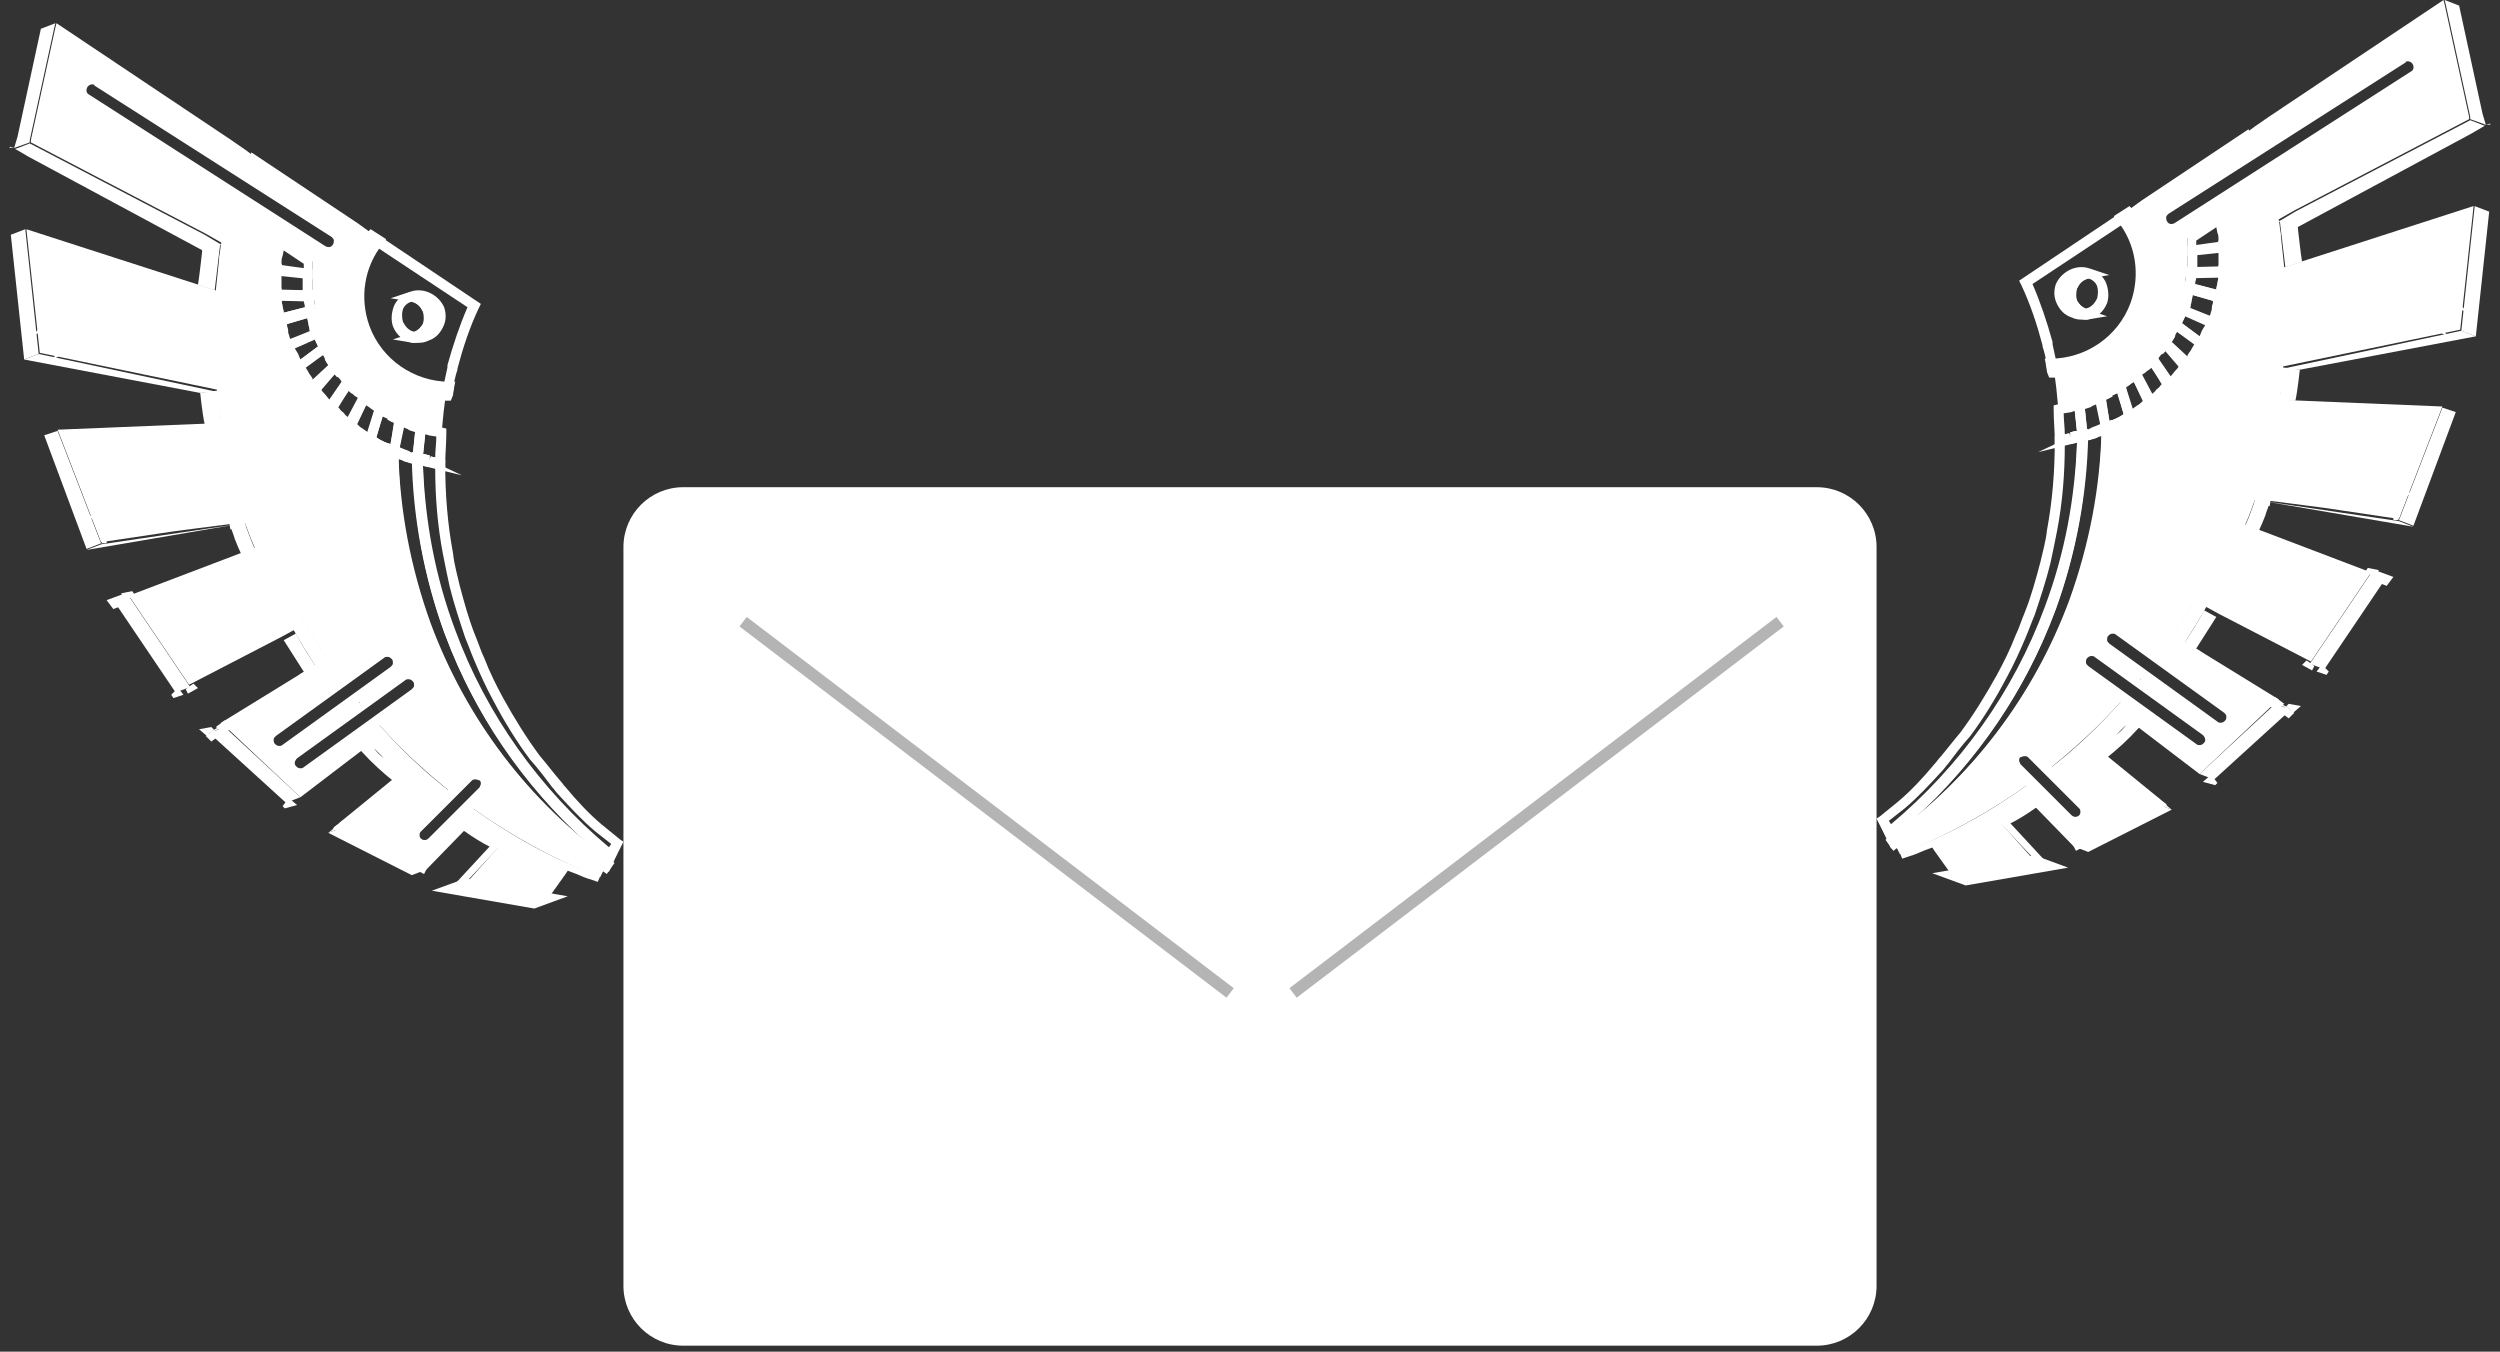 <svg width="209" height="113" viewBox="0 0 209 113" version="1.1" xmlns="http://www.w3.org/2000/svg" xmlns:xlink="http://www.w3.org/1999/xlink">
<rect x="0" y="0" width="209" height="113" fill="#333333" stroke="none"/>
<title>Group</title>
<desc>Created using Figma</desc>
<g id="Canvas" transform="translate(376 -7492)">
<g id="Group">
<g id="Rectangle 13">
<use xlink:href="#path0_fill" transform="translate(-323.88 7532.73)" fill="#FFFFFF"/>
</g>
<g id="Line 2">
<use xlink:href="#path1_stroke" transform="matrix(0.795 0.606 -0.606 0.795 -314.18 7544.37)" fill="#B5B4B4"/>
</g>
<g id="Line 2">
<use xlink:href="#path1_stroke" transform="matrix(-0.795 0.606 0.606 0.795 -226.88 7544.37)" fill="#B5B4B4"/>
</g>
<g id="Group">
<g id="Group">
<g id="Vector">
<use xlink:href="#path2_fill" transform="translate(-185.41 7551.03)" fill="#FFFFFF"/>
</g>
<g id="Vector">
<use xlink:href="#path3_fill" transform="translate(-193.233 7546)" fill="#FFFFFF"/>
</g>
<g id="Vector">
<use xlink:href="#path4_fill" transform="translate(-194.164 7545.44)" fill="#FFFFFF"/>
</g>
<g id="Vector">
<use xlink:href="#path5_fill" transform="translate(-183.548 7547.12)" fill="#FFFFFF"/>
</g>
<g id="Vector">
<use xlink:href="#path6_fill" transform="translate(-175.912 7535.2)" fill="#FFFFFF"/>
</g>
<g id="Vector">
<use xlink:href="#path7_fill" transform="translate(-170.697 7519.56)" fill="#FFFFFF"/>
</g>
<g id="Vector">
<use xlink:href="#path8_fill" transform="translate(-178.24 7539.48)" fill="#FFFFFF"/>
</g>
<g id="Vector">
<use xlink:href="#path9_fill" transform="translate(-186.062 7550.28)" fill="#FFFFFF"/>
</g>
<g id="Vector">
<use xlink:href="#path10_fill" transform="translate(-195.933 7558.66)" fill="#FFFFFF"/>
</g>
<g id="Vector">
<use xlink:href="#path11_fill" transform="translate(-168.649 7502.33)" fill="#FFFFFF"/>
</g>
<g id="Vector">
<use xlink:href="#path12_fill" transform="translate(-171.629 7492)" fill="#FFFFFF"/>
</g>
<g id="Vector">
<use xlink:href="#path13_fill" transform="translate(-170.232 7509.23)" fill="#FFFFFF"/>
</g>
<g id="Vector">
<use xlink:href="#path14_fill" transform="translate(-175.447 7526.08)" fill="#FFFFFF"/>
</g>
<g id="Vector">
<use xlink:href="#path15_fill" transform="translate(-177.961 7539.58)" fill="#FFFFFF"/>
</g>
<g id="Vector">
<use xlink:href="#path16_fill" transform="translate(-182.338 7547.49)" fill="#FFFFFF"/>
</g>
<g id="Vector">
<use xlink:href="#path17_fill" transform="translate(-182.896 7540.04)" fill="#FFFFFF"/>
</g>
<g id="Vector">
<use xlink:href="#path18_fill" transform="translate(-184.852 7550.84)" fill="#FFFFFF"/>
</g>
<g id="Vector">
<use xlink:href="#path19_fill" transform="translate(-191.836 7556.71)" fill="#FFFFFF"/>
</g>
<g id="Vector">
<use xlink:href="#path20_fill" transform="translate(-192.115 7550.84)" fill="#FFFFFF"/>
</g>
<g id="Vector">
<use xlink:href="#path21_fill" transform="translate(-194.816 7559.32)" fill="#FFFFFF"/>
</g>
<g id="Vector">
<use xlink:href="#path22_fill" transform="translate(-184.759 7550.84)" fill="#FFFFFF"/>
</g>
<g id="Vector">
<use xlink:href="#path23_fill" transform="translate(-193.605 7543.02)" fill="#FFFFFF"/>
</g>
<g id="Vector">
<use xlink:href="#path24_fill" transform="translate(-188.297 7533.8)" fill="#FFFFFF"/>
</g>
<g id="Vector">
<use xlink:href="#path25_fill" transform="matrix(0.147 -0.989 0.989 0.147 -187.545 7534.12)" fill="#FFFFFF"/>
</g>
<g id="Vector">
<use xlink:href="#path26_fill" transform="translate(-202.824 7558.66)" fill="#FFFFFF"/>
</g>
<g id="Vector">
<use xlink:href="#path27_fill" transform="translate(-214.464 7563.51)" fill="#FFFFFF"/>
</g>
<g id="Vector">
<use xlink:href="#path28_fill" transform="translate(-208.97 7560.52)" fill="#FFFFFF"/>
</g>
<g id="Vector">
<use xlink:href="#path29_fill" transform="translate(-202.638 7559.22)" fill="#FFFFFF"/>
</g>
<g id="Vector">
<use xlink:href="#path30_fill" transform="translate(-201.055 7554.75)" fill="#FFFFFF"/>
</g>
<g id="Vector">
<use xlink:href="#path31_fill" transform="translate(-185.131 7519.65)" fill="#FFFFFF"/>
</g>
<g id="Vector">
<use xlink:href="#path32_fill" transform="translate(-185.504 7522.72)" fill="#FFFFFF"/>
</g>
<g id="Vector">
<use xlink:href="#path33_fill" transform="translate(-201.893 7551.4)" fill="#FFFFFF"/>
</g>
<g id="Vector">
<use xlink:href="#path34_fill" transform="translate(-210.367 7558.29)" fill="#FFFFFF"/>
</g>
<g id="Vector">
<use xlink:href="#path35_fill" transform="translate(-185.504 7502.05)" fill="#FFFFFF"/>
</g>
<g id="Vector">
<use xlink:href="#path36_fill" transform="translate(-185.41 7510.43)" fill="#FFFFFF"/>
</g>
<g id="Vector">
<use xlink:href="#path37_fill" transform="matrix(0.632 -0.775 0.775 0.632 -200.741 7555.55)" fill="#FFFFFF"/>
</g>
<g id="Vector">
<use xlink:href="#path38_fill" transform="translate(-204.257 7514.33)" fill="#FFFFFF"/>
</g>
<g id="Vector">
<use xlink:href="#path39_fill" transform="translate(-203.233 7514.53)" fill="#FFFFFF"/>
</g>
<g id="Vector">
<use xlink:href="#path40_fill" transform="translate(-212.233 7561.17)" fill="#FFFFFF"/>
</g>
<g id="Vector">
<use xlink:href="#path41_fill" transform="translate(-184.87 7543.24)" fill="#FFFFFF"/>
</g>
<g id="Vector">
<use xlink:href="#path42_fill" transform="translate(-184.529 7543.64)" fill="#FFFFFF"/>
</g>
<g id="Vector">
<use xlink:href="#path43_fill" transform="translate(-178.142 7531.74)" fill="#FFFFFF"/>
</g>
<g id="Vector">
<use xlink:href="#path44_fill" transform="translate(-177.868 7532.13)" fill="#FFFFFF"/>
</g>
<g id="Vector">
<use xlink:href="#path45_fill" transform="translate(-173.864 7516.21)" fill="#FFFFFF"/>
</g>
<g id="Vector">
<use xlink:href="#path46_fill" transform="translate(-173.422 7516.77)" fill="#FFFFFF"/>
</g>
<g id="Vector">
<use xlink:href="#path47_fill" transform="translate(-190.439 7512.02)" fill="#FFFFFF"/>
</g>
<g id="Vector">
<use xlink:href="#path48_fill" transform="translate(-193.978 7517.6)" fill="#FFFFFF"/>
</g>
<g id="Vector">
<use xlink:href="#path49_fill" transform="translate(-193.884 7522.26)" fill="#FFFFFF"/>
</g>
<g id="Vector">
<use xlink:href="#path50_fill" transform="translate(-190.532 7514.16)" fill="#FFFFFF"/>
</g>
<g id="Vector">
<use xlink:href="#path51_fill" transform="translate(-198.634 7526.45)" fill="#FFFFFF"/>
</g>
<g id="Vector">
<use xlink:href="#path52_fill" transform="translate(-192.488 7520.77)" fill="#FFFFFF"/>
</g>
<g id="Vector">
<use xlink:href="#path53_fill" transform="translate(-192.767 7522.03)" fill="#FFFFFF"/>
</g>
<g id="Vector">
<use xlink:href="#path54_fill" transform="translate(-199.565 7527.01)" fill="#FFFFFF"/>
</g>
<g id="Vector">
<use xlink:href="#path55_fill" transform="translate(-195.933 7524.68)" fill="#FFFFFF"/>
</g>
<g id="Vector">
<use xlink:href="#path56_fill" transform="translate(-196.492 7525.14)" fill="#FFFFFF"/>
</g>
<g id="Vector">
<use xlink:href="#path57_fill" transform="translate(-196.864 7525.42)" fill="#FFFFFF"/>
</g>
<g id="Vector">
<use xlink:href="#path58_fill" transform="translate(-196.678 7520.12)" fill="#FFFFFF"/>
</g>
<g id="Vector">
<use xlink:href="#path59_fill" transform="translate(-194.443 7522.82)" fill="#FFFFFF"/>
</g>
<g id="Vector">
<use xlink:href="#path60_fill" transform="translate(-195.84 7520.49)" fill="#FFFFFF"/>
</g>
<g id="Vector">
<use xlink:href="#path61_fill" transform="translate(-193.512 7514.25)" fill="#FFFFFF"/>
</g>
<g id="Vector">
<use xlink:href="#path62_fill" transform="translate(-190.532 7514.72)" fill="#FFFFFF"/>
</g>
<g id="Vector">
<use xlink:href="#path63_fill" transform="translate(-194.629 7517.42)" fill="#FFFFFF"/>
</g>
<g id="Vector">
<use xlink:href="#path64_fill" transform="translate(-192.488 7520.3)" fill="#FFFFFF"/>
</g>
<g id="Vector">
<use xlink:href="#path65_fill" transform="translate(-194.536 7517.79)" fill="#FFFFFF"/>
</g>
<g id="Vector">
<use xlink:href="#path66_fill" transform="translate(-193.139 7509.6)" fill="#FFFFFF"/>
</g>
<g id="Vector">
<use xlink:href="#path67_fill" transform="translate(-199.192 7522.54)" fill="#FFFFFF"/>
</g>
<g id="Vector">
<use xlink:href="#path68_fill" transform="translate(-198.168 7526.26)" fill="#FFFFFF"/>
</g>
<g id="Vector">
<use xlink:href="#path69_fill" transform="translate(-196.585 7525.33)" fill="#FFFFFF"/>
</g>
<g id="Vector">
<use xlink:href="#path70_fill" transform="translate(-197.237 7525.7)" fill="#FFFFFF"/>
</g>
<g id="Vector">
<use xlink:href="#path71_fill" transform="translate(-198.168 7526.45)" fill="#FFFFFF"/>
</g>
<g id="Vector">
<use xlink:href="#path72_fill" transform="translate(-197.982 7521.42)" fill="#FFFFFF"/>
</g>
<g id="Vector">
<use xlink:href="#path73_fill" transform="translate(-196.026 7525.05)" fill="#FFFFFF"/>
</g>
<g id="Vector">
<use xlink:href="#path74_fill" transform="translate(-195.561 7518.53)" fill="#FFFFFF"/>
</g>
<g id="Vector">
<use xlink:href="#path75_fill" transform="translate(-193.419 7521.79)" fill="#FFFFFF"/>
</g>
<g id="Vector">
<use xlink:href="#path76_fill" transform="translate(-192.488 7520.12)" fill="#FFFFFF"/>
</g>
<g id="Vector">
<use xlink:href="#path77_fill" transform="translate(-192.767 7520.86)" fill="#FFFFFF"/>
</g>
<g id="Vector">
<use xlink:href="#path78_fill" transform="translate(-193.139 7521.33)" fill="#FFFFFF"/>
</g>
<g id="Vector">
<use xlink:href="#path79_fill" transform="translate(-193.419 7522.17)" fill="#FFFFFF"/>
</g>
<g id="Vector">
<use xlink:href="#path80_fill" transform="translate(-195.374 7519.75)" fill="#FFFFFF"/>
</g>
<g id="Vector">
<use xlink:href="#path81_fill" transform="translate(-194.07 7515.56)" fill="#FFFFFF"/>
</g>
<g id="Vector">
<use xlink:href="#path82_fill" transform="translate(-193.233 7512.11)" fill="#FFFFFF"/>
</g>
<g id="Vector">
<use xlink:href="#path83_fill" transform="translate(-190.439 7512.58)" fill="#FFFFFF"/>
</g>
<g id="Vector">
<use xlink:href="#path84_fill" transform="translate(-190.532 7514.63)" fill="#FFFFFF"/>
</g>
<g id="Vector">
<use xlink:href="#path85_fill" transform="translate(-199.565 7526.82)" fill="#FFFFFF"/>
</g>
<g id="Vector">
<use xlink:href="#path86_fill" transform="translate(-200.217 7527.19)" fill="#FFFFFF"/>
</g>
<g id="Vector">
<use xlink:href="#path87_fill" transform="translate(-218.375 7526.82)" fill="#FFFFFF"/>
</g>
<g id="Vector">
<use xlink:href="#path88_fill" transform="translate(-199.751 7524.12)" fill="#FFFFFF"/>
</g>
<g id="Vector">
<use xlink:href="#path89_fill" transform="translate(-200.31 7524.4)" fill="#FFFFFF"/>
</g>
<g id="Vector">
<use xlink:href="#path90_fill" transform="translate(-200.217 7527.1)" fill="#FFFFFF"/>
</g>
<g id="Vector">
<use xlink:href="#path91_fill" transform="translate(-202.079 7527.94)" fill="#FFFFFF"/>
</g>
<g id="Vector">
<use xlink:href="#path92_fill" transform="translate(-218.561 7527.1)" fill="#FFFFFF"/>
</g>
<g id="Vector">
<use xlink:href="#path93_fill" transform="translate(-201.986 7525.24)" fill="#FFFFFF"/>
</g>
<g id="Vector">
<use xlink:href="#path94_fill" transform="translate(-200.869 7523.56)" fill="#FFFFFF"/>
</g>
<g id="Vector">
<use xlink:href="#path95_fill" transform="translate(-200.31 7524.21)" fill="#FFFFFF"/>
</g>
<g id="Vector">
<use xlink:href="#path96_fill" transform="translate(-201.986 7528.03)" fill="#FFFFFF"/>
</g>
<g id="Vector">
<use xlink:href="#path97_fill" transform="translate(-205.059 7509.23)" fill="#FFFFFF"/>
</g>
<g id="Vector">
<use xlink:href="#path98_fill" transform="translate(-207.201 7509.6)" fill="#FFFFFF"/>
</g>
<g id="Vector">
<use xlink:href="#path99_fill" transform="translate(-219.12 7527.85)" fill="#FFFFFF"/>
</g>
<g id="Vector">
<use xlink:href="#path100_fill" transform="translate(-202.638 7524.59)" fill="#FFFFFF"/>
</g>
<g id="Vector">
<use xlink:href="#path101_fill" transform="translate(-205.618 7528.03)" fill="#FFFFFF"/>
</g>
<g id="Vector">
<use xlink:href="#path102_fill" transform="translate(-202.265 7525.33)" fill="#FFFFFF"/>
</g>
<g id="Vector">
<use xlink:href="#path103_fill" transform="translate(-204.314 7525.24)" fill="#FFFFFF"/>
</g>
<g id="Vector">
<use xlink:href="#path104_fill" transform="translate(-202.451 7528.03)" fill="#FFFFFF"/>
</g>
<g id="Vector">
<use xlink:href="#path105_fill" transform="translate(-203.196 7525.42)" fill="#FFFFFF"/>
</g>
<g id="Vector">
<use xlink:href="#path106_fill" transform="translate(-217.165 7492)" fill="#FFFFFF"/>
</g>
<g id="Vector">
<use xlink:href="#path107_fill" transform="translate(-217.63 7502.8)" fill="#FFFFFF"/>
</g>
<g id="Vector">
<use xlink:href="#path108_fill" transform="translate(-195.783 7496.28)" fill="#FFFFFF"/>
</g>
<g id="Vector">
<use xlink:href="#path109_fill" transform="translate(-202.581 7546.06)" fill="#FFFFFF"/>
</g>
<g id="Vector">
<use xlink:href="#path110_fill" transform="translate(-208.039 7554.4)" fill="#FFFFFF"/>
</g>
<g id="Vector">
<use xlink:href="#path111_fill" transform="translate(-200.812 7544.19)" fill="#FFFFFF"/>
</g>
</g>
</g>
<g id="Group">
<g id="Group">
<g id="Vector">
<use xlink:href="#path2_fill" transform="matrix(-1 0 0 1 -357.589 7552.97)" fill="#FFFFFF"/>
</g>
<g id="Vector">
<use xlink:href="#path3_fill" transform="matrix(-1 0 0 1 -349.767 7547.94)" fill="#FFFFFF"/>
</g>
<g id="Vector">
<use xlink:href="#path4_fill" transform="matrix(-1 0 0 1 -348.836 7547.38)" fill="#FFFFFF"/>
</g>
<g id="Vector">
<use xlink:href="#path5_fill" transform="matrix(-1 0 0 1 -359.452 7549.06)" fill="#FFFFFF"/>
</g>
<g id="Vector">
<use xlink:href="#path6_fill" transform="matrix(-1 0 0 1 -367.088 7537.14)" fill="#FFFFFF"/>
</g>
<g id="Vector">
<use xlink:href="#path7_fill" transform="matrix(-1 0 0 1 -372.302 7521.5)" fill="#FFFFFF"/>
</g>
<g id="Vector">
<use xlink:href="#path8_fill" transform="matrix(-1 0 0 1 -364.759 7541.42)" fill="#FFFFFF"/>
</g>
<g id="Vector">
<use xlink:href="#path9_fill" transform="matrix(-1 0 0 1 -356.937 7552.22)" fill="#FFFFFF"/>
</g>
<g id="Vector">
<use xlink:href="#path10_fill" transform="matrix(-1 0 0 1 -347.067 7560.6)" fill="#FFFFFF"/>
</g>
<g id="Vector">
<use xlink:href="#path11_fill" transform="matrix(-1 0 0 1 -374.351 7504.27)" fill="#FFFFFF"/>
</g>
<g id="Vector">
<use xlink:href="#path12_fill" transform="matrix(-1 0 0 1 -371.371 7493.94)" fill="#FFFFFF"/>
</g>
<g id="Vector">
<use xlink:href="#path13_fill" transform="matrix(-1 0 0 1 -372.768 7511.16)" fill="#FFFFFF"/>
</g>
<g id="Vector">
<use xlink:href="#path14_fill" transform="matrix(-1 0 0 1 -367.553 7528.02)" fill="#FFFFFF"/>
</g>
<g id="Vector">
<use xlink:href="#path15_fill" transform="matrix(-1 0 0 1 -365.039 7541.52)" fill="#FFFFFF"/>
</g>
<g id="Vector">
<use xlink:href="#path16_fill" transform="matrix(-1 0 0 1 -360.662 7549.43)" fill="#FFFFFF"/>
</g>
<g id="Vector">
<use xlink:href="#path17_fill" transform="matrix(-1 0 0 1 -360.104 7541.98)" fill="#FFFFFF"/>
</g>
<g id="Vector">
<use xlink:href="#path18_fill" transform="matrix(-1 0 0 1 -358.148 7552.78)" fill="#FFFFFF"/>
</g>
<g id="Vector">
<use xlink:href="#path19_fill" transform="matrix(-1 0 0 1 -351.164 7558.65)" fill="#FFFFFF"/>
</g>
<g id="Vector">
<use xlink:href="#path20_fill" transform="matrix(-1 0 0 1 -350.885 7552.78)" fill="#FFFFFF"/>
</g>
<g id="Vector">
<use xlink:href="#path21_fill" transform="matrix(-1 0 0 1 -348.184 7561.25)" fill="#FFFFFF"/>
</g>
<g id="Vector">
<use xlink:href="#path22_fill" transform="matrix(-1 0 0 1 -358.241 7552.78)" fill="#FFFFFF"/>
</g>
<g id="Vector">
<use xlink:href="#path23_fill" transform="matrix(-1 0 0 1 -349.395 7544.96)" fill="#FFFFFF"/>
</g>
<g id="Vector">
<use xlink:href="#path24_fill" transform="matrix(-1 0 0 1 -354.702 7535.74)" fill="#FFFFFF"/>
</g>
<g id="Vector">
<use xlink:href="#path25_fill" transform="matrix(-0.147 -0.989 -0.989 0.147 -355.455 7536.06)" fill="#FFFFFF"/>
</g>
<g id="Vector">
<use xlink:href="#path26_fill" transform="matrix(-1 0 0 1 -340.176 7560.6)" fill="#FFFFFF"/>
</g>
<g id="Vector">
<use xlink:href="#path27_fill" transform="matrix(-1 0 0 1 -328.536 7565.44)" fill="#FFFFFF"/>
</g>
<g id="Vector">
<use xlink:href="#path28_fill" transform="matrix(-1 0 0 1 -334.03 7562.46)" fill="#FFFFFF"/>
</g>
<g id="Vector">
<use xlink:href="#path29_fill" transform="matrix(-1 0 0 1 -340.362 7561.16)" fill="#FFFFFF"/>
</g>
<g id="Vector">
<use xlink:href="#path30_fill" transform="matrix(-1 0 0 1 -341.945 7556.69)" fill="#FFFFFF"/>
</g>
<g id="Vector">
<use xlink:href="#path31_fill" transform="matrix(-1 0 0 1 -357.869 7521.59)" fill="#FFFFFF"/>
</g>
<g id="Vector">
<use xlink:href="#path32_fill" transform="matrix(-1 0 0 1 -357.496 7524.66)" fill="#FFFFFF"/>
</g>
<g id="Vector">
<use xlink:href="#path33_fill" transform="matrix(-1 0 0 1 -341.107 7553.34)" fill="#FFFFFF"/>
</g>
<g id="Vector">
<use xlink:href="#path34_fill" transform="matrix(-1 0 0 1 -332.633 7560.23)" fill="#FFFFFF"/>
</g>
<g id="Vector">
<use xlink:href="#path35_fill" transform="matrix(-1 0 0 1 -357.496 7503.99)" fill="#FFFFFF"/>
</g>
<g id="Vector">
<use xlink:href="#path36_fill" transform="matrix(-1 0 0 1 -357.589 7512.37)" fill="#FFFFFF"/>
</g>
<g id="Vector">
<use xlink:href="#path37_fill" transform="matrix(-0.632 -0.775 -0.775 0.632 -342.259 7557.49)" fill="#FFFFFF"/>
</g>
<g id="Vector">
<use xlink:href="#path38_fill" transform="matrix(-1 0 0 1 -338.742 7516.27)" fill="#FFFFFF"/>
</g>
<g id="Vector">
<use xlink:href="#path39_fill" transform="matrix(-1 0 0 1 -339.767 7516.47)" fill="#FFFFFF"/>
</g>
<g id="Vector">
<use xlink:href="#path40_fill" transform="matrix(-1 0 0 1 -330.767 7563.11)" fill="#FFFFFF"/>
</g>
<g id="Vector">
<use xlink:href="#path41_fill" transform="matrix(-1 0 0 1 -358.129 7545.18)" fill="#FFFFFF"/>
</g>
<g id="Vector">
<use xlink:href="#path42_fill" transform="matrix(-1 0 0 1 -358.471 7545.58)" fill="#FFFFFF"/>
</g>
<g id="Vector">
<use xlink:href="#path43_fill" transform="matrix(-1 0 0 1 -364.858 7533.68)" fill="#FFFFFF"/>
</g>
<g id="Vector">
<use xlink:href="#path44_fill" transform="matrix(-1 0 0 1 -365.132 7534.07)" fill="#FFFFFF"/>
</g>
<g id="Vector">
<use xlink:href="#path45_fill" transform="matrix(-1 0 0 1 -369.136 7518.15)" fill="#FFFFFF"/>
</g>
<g id="Vector">
<use xlink:href="#path46_fill" transform="matrix(-1 0 0 1 -369.578 7518.71)" fill="#FFFFFF"/>
</g>
<g id="Vector">
<use xlink:href="#path47_fill" transform="matrix(-1 0 0 1 -352.561 7513.96)" fill="#FFFFFF"/>
</g>
<g id="Vector">
<use xlink:href="#path48_fill" transform="matrix(-1 0 0 1 -349.022 7519.54)" fill="#FFFFFF"/>
</g>
<g id="Vector">
<use xlink:href="#path49_fill" transform="matrix(-1 0 0 1 -349.115 7524.2)" fill="#FFFFFF"/>
</g>
<g id="Vector">
<use xlink:href="#path50_fill" transform="matrix(-1 0 0 1 -352.468 7516.1)" fill="#FFFFFF"/>
</g>
<g id="Vector">
<use xlink:href="#path51_fill" transform="matrix(-1 0 0 1 -344.366 7528.39)" fill="#FFFFFF"/>
</g>
<g id="Vector">
<use xlink:href="#path52_fill" transform="matrix(-1 0 0 1 -350.512 7522.71)" fill="#FFFFFF"/>
</g>
<g id="Vector">
<use xlink:href="#path53_fill" transform="matrix(-1 0 0 1 -350.233 7523.97)" fill="#FFFFFF"/>
</g>
<g id="Vector">
<use xlink:href="#path54_fill" transform="matrix(-1 0 0 1 -343.435 7528.95)" fill="#FFFFFF"/>
</g>
<g id="Vector">
<use xlink:href="#path55_fill" transform="matrix(-1 0 0 1 -347.067 7526.62)" fill="#FFFFFF"/>
</g>
<g id="Vector">
<use xlink:href="#path56_fill" transform="matrix(-1 0 0 1 -346.508 7527.08)" fill="#FFFFFF"/>
</g>
<g id="Vector">
<use xlink:href="#path57_fill" transform="matrix(-1 0 0 1 -346.136 7527.36)" fill="#FFFFFF"/>
</g>
<g id="Vector">
<use xlink:href="#path58_fill" transform="matrix(-1 0 0 1 -346.322 7522.06)" fill="#FFFFFF"/>
</g>
<g id="Vector">
<use xlink:href="#path59_fill" transform="matrix(-1 0 0 1 -348.557 7524.76)" fill="#FFFFFF"/>
</g>
<g id="Vector">
<use xlink:href="#path60_fill" transform="matrix(-1 0 0 1 -347.16 7522.43)" fill="#FFFFFF"/>
</g>
<g id="Vector">
<use xlink:href="#path61_fill" transform="matrix(-1 0 0 1 -349.488 7516.19)" fill="#FFFFFF"/>
</g>
<g id="Vector">
<use xlink:href="#path62_fill" transform="matrix(-1 0 0 1 -352.468 7516.66)" fill="#FFFFFF"/>
</g>
<g id="Vector">
<use xlink:href="#path63_fill" transform="matrix(-1 0 0 1 -348.37 7519.36)" fill="#FFFFFF"/>
</g>
<g id="Vector">
<use xlink:href="#path64_fill" transform="matrix(-1 0 0 1 -350.512 7522.24)" fill="#FFFFFF"/>
</g>
<g id="Vector">
<use xlink:href="#path65_fill" transform="matrix(-1 0 0 1 -348.463 7519.73)" fill="#FFFFFF"/>
</g>
<g id="Vector">
<use xlink:href="#path66_fill" transform="matrix(-1 0 0 1 -349.86 7511.54)" fill="#FFFFFF"/>
</g>
<g id="Vector">
<use xlink:href="#path67_fill" transform="matrix(-1 0 0 1 -343.808 7524.48)" fill="#FFFFFF"/>
</g>
<g id="Vector">
<use xlink:href="#path68_fill" transform="matrix(-1 0 0 1 -344.832 7528.2)" fill="#FFFFFF"/>
</g>
<g id="Vector">
<use xlink:href="#path69_fill" transform="matrix(-1 0 0 1 -346.415 7527.27)" fill="#FFFFFF"/>
</g>
<g id="Vector">
<use xlink:href="#path70_fill" transform="matrix(-1 0 0 1 -345.763 7527.64)" fill="#FFFFFF"/>
</g>
<g id="Vector">
<use xlink:href="#path71_fill" transform="matrix(-1 0 0 1 -344.832 7528.39)" fill="#FFFFFF"/>
</g>
<g id="Vector">
<use xlink:href="#path72_fill" transform="matrix(-1 0 0 1 -345.018 7523.36)" fill="#FFFFFF"/>
</g>
<g id="Vector">
<use xlink:href="#path73_fill" transform="matrix(-1 0 0 1 -346.974 7526.99)" fill="#FFFFFF"/>
</g>
<g id="Vector">
<use xlink:href="#path74_fill" transform="matrix(-1 0 0 1 -347.439 7520.47)" fill="#FFFFFF"/>
</g>
<g id="Vector">
<use xlink:href="#path75_fill" transform="matrix(-1 0 0 1 -349.581 7523.73)" fill="#FFFFFF"/>
</g>
<g id="Vector">
<use xlink:href="#path76_fill" transform="matrix(-1 0 0 1 -350.512 7522.06)" fill="#FFFFFF"/>
</g>
<g id="Vector">
<use xlink:href="#path77_fill" transform="matrix(-1 0 0 1 -350.233 7522.8)" fill="#FFFFFF"/>
</g>
<g id="Vector">
<use xlink:href="#path78_fill" transform="matrix(-1 0 0 1 -349.86 7523.27)" fill="#FFFFFF"/>
</g>
<g id="Vector">
<use xlink:href="#path79_fill" transform="matrix(-1 0 0 1 -349.581 7524.11)" fill="#FFFFFF"/>
</g>
<g id="Vector">
<use xlink:href="#path80_fill" transform="matrix(-1 0 0 1 -347.626 7521.68)" fill="#FFFFFF"/>
</g>
<g id="Vector">
<use xlink:href="#path81_fill" transform="matrix(-1 0 0 1 -348.929 7517.49)" fill="#FFFFFF"/>
</g>
<g id="Vector">
<use xlink:href="#path82_fill" transform="matrix(-1 0 0 1 -349.767 7514.05)" fill="#FFFFFF"/>
</g>
<g id="Vector">
<use xlink:href="#path83_fill" transform="matrix(-1 0 0 1 -352.561 7514.52)" fill="#FFFFFF"/>
</g>
<g id="Vector">
<use xlink:href="#path84_fill" transform="matrix(-1 0 0 1 -352.468 7516.56)" fill="#FFFFFF"/>
</g>
<g id="Vector">
<use xlink:href="#path85_fill" transform="matrix(-1 0 0 1 -343.435 7528.76)" fill="#FFFFFF"/>
</g>
<g id="Vector">
<use xlink:href="#path86_fill" transform="matrix(-1 0 0 1 -342.783 7529.13)" fill="#FFFFFF"/>
</g>
<g id="Vector">
<use xlink:href="#path87_fill" transform="matrix(-1 0 0 1 -324.625 7528.76)" fill="#FFFFFF"/>
</g>
<g id="Vector">
<use xlink:href="#path88_fill" transform="matrix(-1 0 0 1 -343.249 7526.06)" fill="#FFFFFF"/>
</g>
<g id="Vector">
<use xlink:href="#path89_fill" transform="matrix(-1 0 0 1 -342.69 7526.34)" fill="#FFFFFF"/>
</g>
<g id="Vector">
<use xlink:href="#path90_fill" transform="matrix(-1 0 0 1 -342.783 7529.04)" fill="#FFFFFF"/>
</g>
<g id="Vector">
<use xlink:href="#path91_fill" transform="matrix(-1 0 0 1 -340.921 7529.88)" fill="#FFFFFF"/>
</g>
<g id="Vector">
<use xlink:href="#path92_fill" transform="matrix(-1 0 0 1 -324.439 7529.04)" fill="#FFFFFF"/>
</g>
<g id="Vector">
<use xlink:href="#path93_fill" transform="matrix(-1 0 0 1 -341.014 7527.18)" fill="#FFFFFF"/>
</g>
<g id="Vector">
<use xlink:href="#path94_fill" transform="matrix(-1 0 0 1 -342.131 7525.5)" fill="#FFFFFF"/>
</g>
<g id="Vector">
<use xlink:href="#path95_fill" transform="matrix(-1 0 0 1 -342.69 7526.15)" fill="#FFFFFF"/>
</g>
<g id="Vector">
<use xlink:href="#path96_fill" transform="matrix(-1 0 0 1 -341.014 7529.97)" fill="#FFFFFF"/>
</g>
<g id="Vector">
<use xlink:href="#path97_fill" transform="matrix(-1 0 0 1 -337.941 7511.16)" fill="#FFFFFF"/>
</g>
<g id="Vector">
<use xlink:href="#path98_fill" transform="matrix(-1 0 0 1 -335.799 7511.54)" fill="#FFFFFF"/>
</g>
<g id="Vector">
<use xlink:href="#path99_fill" transform="matrix(-1 0 0 1 -323.88 7529.78)" fill="#FFFFFF"/>
</g>
<g id="Vector">
<use xlink:href="#path100_fill" transform="matrix(-1 0 0 1 -340.362 7526.52)" fill="#FFFFFF"/>
</g>
<g id="Vector">
<use xlink:href="#path101_fill" transform="matrix(-1 0 0 1 -337.382 7529.97)" fill="#FFFFFF"/>
</g>
<g id="Vector">
<use xlink:href="#path102_fill" transform="matrix(-1 0 0 1 -340.734 7527.27)" fill="#FFFFFF"/>
</g>
<g id="Vector">
<use xlink:href="#path103_fill" transform="matrix(-1 0 0 1 -338.686 7527.18)" fill="#FFFFFF"/>
</g>
<g id="Vector">
<use xlink:href="#path104_fill" transform="matrix(-1 0 0 1 -340.548 7529.97)" fill="#FFFFFF"/>
</g>
<g id="Vector">
<use xlink:href="#path105_fill" transform="matrix(-1 0 0 1 -339.803 7527.36)" fill="#FFFFFF"/>
</g>
<g id="Vector">
<use xlink:href="#path106_fill" transform="matrix(-1 0 0 1 -325.835 7493.94)" fill="#FFFFFF"/>
</g>
<g id="Vector">
<use xlink:href="#path107_fill" transform="matrix(-1 0 0 1 -325.37 7504.74)" fill="#FFFFFF"/>
</g>
<g id="Vector">
<use xlink:href="#path108_fill" transform="matrix(-1 0 0 1 -347.216 7498.21)" fill="#FFFFFF"/>
</g>
<g id="Vector">
<use xlink:href="#path109_fill" transform="matrix(-1 0 0 1 -340.419 7548)" fill="#FFFFFF"/>
</g>
<g id="Vector">
<use xlink:href="#path110_fill" transform="matrix(-1 0 0 1 -334.961 7556.34)" fill="#FFFFFF"/>
</g>
<g id="Vector">
<use xlink:href="#path111_fill" transform="matrix(-1 0 0 1 -342.188 7546.13)" fill="#FFFFFF"/>
</g>
</g>
</g>
</g>
</g>
<defs>
<path id="path0_fill" d="M 0 5C 0 2.239 2.239 0 5 0L 99.76 0C 102.521 0 104.76 2.239 104.76 5L 104.76 66.769C 104.76 69.53 102.521 71.769 99.76 71.769L 5 71.769C 2.239 71.769 0 69.53 0 66.769L 0 5Z"/>
<path id="path1_stroke" d="M 0 0L 51.215 0L 51.215 -1L 0 -1L 0 0Z"/>
<path id="path2_fill" d="M 0.745 1.024L 1.211 0.559L 0.838 0.279L 0.931 0.093L 0.838 0.279L 0.559 1.42068e-06L 7.10449e-07 0.466L 0.745 1.024Z"/>
<path id="path3_fill" d="M 7.263 5.214L 7.729 4.469L 0.466 0L -7.10449e-07 0.745L 0.372 1.024L 7.263 5.214Z"/>
<path id="path4_fill" d="M 1.583 1.769L 2.142 1.024L 0.466 1.42068e-06L -7.10449e-07 0.745L 0.372 1.024L 1.583 1.769Z"/>
<path id="path5_fill" d="M 0.838 0.931L 1.024 0.559L 0.652 0.279L 0.838 7.10338e-07L 0.652 0.279L 0.372 0.093L 7.10449e-07 0.466L 0.838 0.931Z"/>
<path id="path6_fill" d="M 0.745 0.559L 0.466 0.279L 0.838 0.279L 0.466 0.279L 0.186 1.42068e-06L 1.4209e-06 0.093L 1.4209e-06 0.279L 0.466 0.279L 0.745 0.559Z"/>
<path id="path7_fill" d="M 0.838 0.186L 0.466 0.093L 0.838 0.186L 0 3.55169e-07L 0.186 0.093L 0 3.55169e-07L 0.838 0.186Z"/>
<path id="path8_fill" d="M 0.279 0.931L 0.372 0.559L 0.745 0.745L 1.117 0.186L 0.186 0L 1.4209e-06 0.279L 0.372 0.559L 0.279 0.931Z"/>
<path id="path9_fill" d="M 0.559 0.931L 1.024 0.559L 0.279 -1.42068e-06L 0 0.279L 0.279 0.559L 0.093 0.931L 0.279 0.559L 0.559 0.931Z"/>
<path id="path10_fill" d="M 0.466 0.931L 1.117 0.652L 0.279 -1.42068e-06L -3.55224e-07 0.186L 0.279 0.559L -3.55224e-07 0.838L 0.279 0.559L 0.466 0.931Z"/>
<path id="path11_fill" d="M 7.10449e-07 0.186L 0.466 0.093L 0.838 0.093L 0.466 0.093L 0.838 0.093L 0.838 3.55169e-07L 0.466 0.093L 0.559 0.093L 7.10449e-07 0.093L 0.372 0.093L 7.10449e-07 0.186Z"/>
<path id="path12_fill" d="M 2.142 9.776L 0.093 0.372L 0 0L 1.211 0.466L 3.166 9.497L 3.445 10.428L 2.142 9.962L 2.142 9.776Z"/>
<path id="path13_fill" d="M 1.117 0L 2.328 0.466L 1.211 10.893L 0 10.428L 1.117 0Z"/>
<path id="path14_fill" d="M 3.632 -1.42068e-06L 4.749 0.372L 1.211 9.869L 1.4209e-06 9.404L 3.632 -1.42068e-06Z"/>
<path id="path15_fill" d="M 1.49 1.397L 1.769 1.024L 2.049 0.652L 0.279 -1.42068e-06L 7.10449e-07 0.838L 1.49 1.397Z"/>
<path id="path16_fill" d="M 0.838 0.931L 1.024 0.652L 0.745 0.372L 0.838 -1.42068e-06L 0.745 -1.42068e-06L 0.745 0.372L 0.372 0.186L 0 0.652L 0.838 0.931Z"/>
<path id="path17_fill" d="M 1.4209e-06 7.448L 5.028 -1.42068e-06L 6.239 0.466L 1.211 7.914L 1.4209e-06 7.448Z"/>
<path id="path18_fill" d="M 0.186 0.838L 0.279 0.466L 0.559 0.745L 1.211 0.186L 0.186 7.10338e-07L -7.10449e-07 0.186L 0.279 0.466L 0.186 0.838Z"/>
<path id="path19_fill" d="M 1.024 0.931L 1.211 0.745L 0.931 0.372L 1.024 0.093L 1.024 0L 0.931 0.372L 0.652 0.093L -7.10449e-07 0.652L 1.024 0.931Z"/>
<path id="path20_fill" d="M 0 5.866L 6.332 7.10338e-07L 7.543 0.466L 7.45 0.652L 1.211 6.331L 0 5.866Z"/>
<path id="path21_fill" d="M 0.186 0.745L 0.372 0.372L 0.745 0.093L 0.372 0.372L 0.559 2.84135e-06L 0.372 0.372L 3.55224e-07 0.559L 0.372 0.372L 0.186 0.745Z"/>
<path id="path22_fill" d="M 0.093 0.838L 0.279 0.466L 0.466 0.093L 0.279 0.466L 0.372 7.10338e-07L 0.279 0.466L 1.4209e-06 0.838L 0.279 0.466L 0.093 0.838Z"/>
<path id="path23_fill" d="M 7.822 7.821L 0.931 3.631L -3.55224e-07 3.072C 0.652 2.048 1.304 1.117 1.862 -7.10338e-07L 2.887 0.559C 2.235 1.583 1.583 2.607 0.931 3.631L 8.008 7.635L 9.126 8.286L 7.822 7.821Z"/>
<path id="path24_fill" d="M -1.4209e-06 2.141C 0.093 1.955 0.186 1.676 0.279 1.49C 0.466 1.024 0.652 0.466 0.838 1.42068e-06L 2.142 0.186L 12.851 1.769L 14.061 2.235L 2.049 0.186C 1.956 0.559 1.769 0.931 1.676 1.303C 1.49 1.769 1.304 2.235 1.117 2.607L -1.4209e-06 2.141Z"/>
<path id="path25_fill" d="M 0.838 0L 0 0L 0 1.304L 0.838 1.304L 0.838 0Z"/>
<path id="path26_fill" d="M 0.372 4.469L 7.915 0.559L 7.17 -1.42068e-06L 6.891 0.186L 0 3.724L 0.372 4.469Z"/>
<path id="path27_fill" d="M 2.794 2.514L 11.361 1.024L 8.567 2.84135e-06L 0 1.49L 2.794 2.514Z"/>
<path id="path28_fill" d="M 3.073 3.352L 0.279 0.372L -3.55224e-07 -1.42068e-06L 0.838 0.093L 4.284 3.817L 3.073 3.352Z"/>
<path id="path29_fill" d="M 6.984 -2.84135e-06L 8.195 0.466L 1.211 4.004L 7.10449e-07 3.538L 6.984 -2.84135e-06Z"/>
<path id="path30_fill" d="M 5.401 4.469L 0.559 0.559L -3.55224e-07 1.42068e-06L 0.838 0.279L 6.612 4.935L 5.401 4.469Z"/>
<path id="path31_fill" d="M 0 3.166L 14.899 7.10338e-07L 16.11 0.466L 1.397 3.259L 0 3.166Z"/>
<path id="path32_fill" d="M 0.279 0.838C 0.279 0.745 0.279 0.652 0.279 0.466C 0.279 0.279 0.279 0.186 0.372 0L 1.769 0.186C 1.769 0.186 1.583 1.955 1.397 2.793L -1.4209e-06 2.793C 0.186 2.141 0.186 1.49 0.279 0.838Z"/>
<path id="path33_fill" d="M 0 3.538L 1.211 2.421C 1.956 1.769 2.7 1.024 3.352 0.279L 3.632 -7.10338e-07L 5.028 1.117L 4.656 1.49C 3.818 2.421 2.887 3.259 1.956 4.004L 1.769 4.19L 0 3.538ZM 3.632 1.21C 3.352 1.49 3.073 1.769 2.794 2.048C 3.166 1.769 3.445 1.49 3.632 1.21Z"/>
<path id="path34_fill" d="M 2.235 2.7L 2.328 2.607C 3.073 2.235 3.818 1.769 4.47 1.303L 4.935 1.024L 3.911 -2.84135e-06L 3.632 0.186C 3.073 0.559 2.421 0.931 1.862 1.303L -3.55224e-07 2.328L 2.235 2.7Z"/>
<path id="path35_fill" d="M 1.397 7.635L 9.778 3.259L 16.017 1.77584e-07L 17.227 0.466L 16.11 1.117L 1.583 8.938C 1.583 8.938 1.583 8.938 1.583 9.031L -1.4209e-06 8.473L 1.397 7.635Z"/>
<path id="path36_fill" d="M 7.10449e-07 -7.10338e-07L 1.49 0.466C 1.49 0.466 1.769 2.979 1.862 3.445L 0.466 3.91C 0.372 3.072 7.10449e-07 -7.10338e-07 7.10449e-07 -7.10338e-07Z"/>
<path id="path37_fill" d="M 0.838 -2.84162e-06L 0 -2.84162e-06L 0 6.239L 0.838 6.239L 0.838 -2.84162e-06Z"/>
<path id="path38_fill" d="M 2.365 4.389C 2.458 4.389 2.644 4.389 2.737 4.389L 4.413 4.109L 2.737 3.551C 2.365 3.365 2.085 3.178 1.899 2.806C 1.713 2.434 1.713 2.061 1.899 1.782C 2.085 1.316 2.458 1.037 2.923 0.944L 4.6 0.665L 2.923 0.106C 1.806 -0.267 0.595 0.385 0.13 1.409C -0.056 1.968 -0.056 2.527 0.223 3.085C 0.502 3.644 0.875 4.016 1.433 4.203C 1.806 4.389 2.085 4.389 2.365 4.389Z"/>
<path id="path39_fill" d="M 1.527 4.19L 1.433 4.19C 0.875 4.004 0.409 3.538 0.223 3.072C -0.056 2.514 -0.056 1.955 0.13 1.397C 0.409 0.652 1.061 0.093 1.806 7.10338e-07L 1.992 7.10338e-07L 2.085 7.10338e-07C 2.644 0.186 3.11 0.652 3.296 1.117C 3.482 1.583 3.575 2.235 3.389 2.793C 3.11 3.538 2.458 4.097 1.713 4.19L 1.527 4.19ZM 0.875 1.583C 0.782 1.955 0.782 2.328 0.875 2.607C 1.061 2.886 1.247 3.166 1.62 3.259C 2.085 3.166 2.365 2.793 2.551 2.421C 2.644 2.048 2.644 1.676 2.551 1.397C 2.458 1.117 2.178 0.838 1.806 0.745C 1.34 0.838 1.061 1.21 0.875 1.583Z"/>
<path id="path40_fill" d="M 2.238 3.452L 1.307 2.056C 1.214 1.963 1.214 1.777 1.214 1.59C 1.214 1.404 1.307 1.311 1.494 1.218C 1.68 1.125 1.866 1.125 2.052 1.218L 3.635 1.963L 2.611 0.566C 2.145 0.008 1.307 -0.179 0.655 0.194C 0.004 0.659 -0.183 1.497 0.19 2.149C 0.283 2.335 0.469 2.521 0.749 2.615L 2.238 3.452Z"/>
<path id="path41_fill" d="M 2.44 3.318L 1.322 2.014C 1.136 1.828 1.136 1.456 1.416 1.269C 1.602 1.083 1.788 1.083 1.974 1.176L 3.65 1.735L 2.44 0.431C 1.974 -0.127 1.043 -0.127 0.484 0.338C -0.074 0.804 -0.167 1.735 0.298 2.294C 0.484 2.48 0.671 2.666 0.95 2.759L 2.44 3.318Z"/>
<path id="path42_fill" d="M 0.608 2.363L 0.422 2.363L 0.329 2.269C -0.137 1.711 -0.137 0.78 0.515 0.314C 0.888 0.035 1.446 -0.058 1.912 0.035L 2.098 0.128L 2.191 0.221C 2.471 0.5 2.564 0.873 2.564 1.245C 2.564 1.618 2.377 1.99 2.098 2.176C 1.819 2.363 1.539 2.549 1.167 2.549C 0.888 2.456 0.701 2.456 0.608 2.363ZM 1.074 0.873C 0.888 1.059 0.794 1.338 0.981 1.618C 1.074 1.618 1.26 1.618 1.446 1.525C 1.539 1.431 1.633 1.338 1.633 1.152C 1.633 1.059 1.633 0.873 1.539 0.78C 1.446 0.78 1.26 0.78 1.074 0.873Z"/>
<path id="path43_fill" d="M 2.602 3.65L 1.391 2.346C 1.298 2.16 1.205 1.974 1.205 1.788C 1.205 1.602 1.298 1.415 1.484 1.322C 1.671 1.136 1.95 1.136 2.229 1.229L 3.905 1.788L 2.695 0.484C 2.136 -0.074 1.112 -0.167 0.553 0.298C -0.099 0.857 -0.192 1.881 0.367 2.533C 0.553 2.719 0.739 2.905 1.019 2.998L 2.602 3.65Z"/>
<path id="path44_fill" d="M 0.652 2.7L 0.466 2.607L 0.372 2.514C 0.093 2.235 -7.10449e-07 1.769 -7.10449e-07 1.397C -7.10449e-07 1.024 0.186 0.559 0.559 0.372C 1.024 0 1.583 -0.093 2.142 0.093L 2.328 0.186L 2.421 0.279C 2.98 0.931 2.887 1.955 2.235 2.514C 1.956 2.793 1.583 2.886 1.211 2.886C 1.024 2.793 0.838 2.7 0.652 2.7ZM 1.211 0.931C 1.024 1.024 0.931 1.21 0.931 1.397C 0.931 1.583 0.931 1.676 1.024 1.862C 1.211 1.862 1.49 1.862 1.676 1.676C 1.956 1.397 2.049 1.024 1.769 0.745C 1.583 0.745 1.397 0.745 1.211 0.931Z"/>
<path id="path45_fill" d="M 2.607 3.998L 1.49 2.694C 1.304 2.508 1.304 2.322 1.304 2.043C 1.304 1.857 1.397 1.577 1.583 1.484C 1.769 1.298 2.142 1.205 2.421 1.298L 4.097 1.857L 2.887 0.553C 2.328 -0.099 1.211 -0.192 0.559 0.367C 0.186 0.646 -1.4209e-06 1.019 -1.4209e-06 1.484C -1.4209e-06 1.95 0.093 2.415 0.372 2.694C 0.559 2.881 0.838 3.067 1.117 3.16L 2.607 3.998Z"/>
<path id="path46_fill" d="M 0.676 2.886L 0.49 2.793L 0.397 2.7C 0.117 2.328 -0.069 1.955 0.024 1.49C 0.024 1.024 0.304 0.652 0.583 0.372C 1.049 0 1.7 -0.093 2.259 0.093L 2.445 0.186L 2.538 0.279C 2.818 0.652 3.004 1.024 2.911 1.49C 2.911 1.955 2.632 2.328 2.352 2.607C 2.073 2.886 1.7 2.979 1.235 2.979C 1.049 2.979 0.862 2.979 0.676 2.886ZM 1.142 1.024C 1.049 1.117 0.862 1.303 0.862 1.583C 0.862 1.769 0.862 1.955 1.049 2.141C 1.328 2.235 1.514 2.141 1.794 1.955C 1.98 1.769 2.073 1.583 2.073 1.397C 2.073 1.21 2.073 1.024 1.887 0.838C 1.607 0.745 1.328 0.838 1.142 1.024Z"/>
<path id="path47_fill" d="M -7.10449e-07 0.559L 0.838 0.559C 0.838 0.372 0.838 0.186 0.838 0L -7.10449e-07 0.093C -7.10449e-07 0.186 -7.10449e-07 0.372 -7.10449e-07 0.559Z"/>
<path id="path48_fill" d="M 0.838 0.466L 0.466 0.279L 0.838 0.466L 0.466 0.279L 0.838 0.372L 0.466 0.093L 0.093 0L 0.466 0.186L 0 0.186L 0.838 0.466Z"/>
<path id="path49_fill" d="M 0.652 1.117C 0.838 0.931 0.931 0.745 1.117 0.466L 0.466 0C 0.279 0.186 0.186 0.372 3.55224e-07 0.559L 0.652 1.117Z"/>
<path id="path50_fill" d="M 0.838 0.652C 0.838 0.466 0.838 0.279 0.838 0.093L 7.10449e-07 -7.10338e-07C 7.10449e-07 0.186 7.10449e-07 0.372 7.10449e-07 0.466L 0.838 0.652Z"/>
<path id="path51_fill" d="M 0.372 1.024C 0.559 0.931 0.652 0.838 0.838 0.745L 0.466 0C 0.279 0.093 0.186 0.186 0 0.279L 0.372 1.024Z"/>
<path id="path52_fill" d="M 0.745 0.466L 0.372 0.279L 0.745 0.466L 3.55224e-07 -3.55169e-07L 0.745 0.466Z"/>
<path id="path53_fill" d="M -7.62939e-07 0.042C -7.62939e-07 0.042 -7.62939e-07 -0.053 -7.62939e-07 0.042C -7.62939e-07 -0.053 -7.62939e-07 0.042 -7.62939e-07 0.042Z"/>
<path id="path54_fill" d="M 0 1.117L 0.745 0.745L 0.838 0.745L 0.652 0.466L 0.838 0.466L 0.652 0.466L 0.466 -1.42068e-06L 0 0.186L 0 1.117Z"/>
<path id="path55_fill" d="M 0.466 1.024C 0.652 0.931 0.745 0.745 0.931 0.652L 0.372 -1.42068e-06C 0.279 0.093 0.093 0.186 -3.55224e-07 0.372L 0.466 1.024Z"/>
<path id="path56_fill" d="M 0.559 0.931C 0.745 0.838 0.838 0.745 0.931 0.652L 0.372 -1.42068e-06C 0.279 0.093 0.093 0.186 -7.10449e-07 0.279L 0.559 0.931Z"/>
<path id="path57_fill" d="M 0.466 0.931L 0.745 0.745L 0.279 1.42068e-06L -3.55224e-07 0.186L 0.466 0.931Z"/>
<path id="path58_fill" d="M 3.55224e-07 1.862L 0.466 1.303C 0.559 1.21 0.652 1.117 0.745 1.024C 0.931 0.838 1.117 0.559 1.211 0.372L 1.49 7.10338e-07L 4.097 2.421L 3.911 2.7C 3.725 2.886 3.632 3.072 3.445 3.352C 3.259 3.631 3.073 3.817 2.794 4.097C 2.7 4.283 2.514 4.376 2.421 4.469L 2.049 4.841L 3.55224e-07 1.862ZM 1.676 1.21C 1.583 1.303 1.49 1.397 1.397 1.49C 1.304 1.583 1.211 1.676 1.117 1.862L 1.024 1.955L 2.049 3.445C 2.235 3.259 2.421 2.979 2.607 2.793C 2.7 2.7 2.794 2.607 2.794 2.514L 1.676 1.21Z"/>
<path id="path59_fill" d="M 0.559 1.303C 0.745 1.117 0.931 0.838 1.211 0.559L 0.559 -1.42068e-06C 0.372 0.186 0.186 0.466 0 0.652L 0.559 1.303Z"/>
<path id="path60_fill" d="M 0.652 1.117C 0.838 0.931 1.024 0.652 1.211 0.466L 0.466 3.55169e-07C 0.279 0.186 0.186 0.466 0 0.652L 0.652 1.117Z"/>
<path id="path61_fill" d="M 0 2.141L 0.093 1.769C 0.186 1.303 0.279 0.931 0.279 0.466L 0.279 0.093L 3.818 -3.55169e-07L 3.818 0.466C 3.818 0.652 3.818 0.838 3.725 1.024C 3.725 1.21 3.632 1.397 3.632 1.583C 3.632 1.769 3.539 1.955 3.539 2.141C 3.539 2.328 3.445 2.514 3.445 2.7L 3.352 3.166L 0 2.141ZM 1.117 0.931C 1.117 1.117 1.024 1.303 1.024 1.49L 2.794 1.955C 2.794 1.955 2.794 1.955 2.794 1.862C 2.794 1.676 2.887 1.583 2.887 1.397C 2.887 1.21 2.98 1.117 2.98 0.931L 1.117 0.931Z"/>
<path id="path62_fill" d="M 0.838 0.559C 0.838 0.372 0.838 0.186 0.931 0.093L 0.093 -3.55169e-07C 0.093 0.186 0.093 0.279 7.10449e-07 0.466L 0.838 0.559Z"/>
<path id="path63_fill" d="M -7.10449e-07 1.862L 0.186 1.583C 0.372 1.21 0.559 0.838 0.745 0.372L 0.931 -7.10338e-07L 4.19 1.303L 3.911 1.583C 3.818 1.676 3.818 1.862 3.725 1.955L 3.725 2.048C 3.632 2.235 3.632 2.328 3.445 2.607L 3.073 3.445L 2.7 3.259L 3.073 3.445L 2.794 3.91L -7.10449e-07 1.862ZM 2.98 1.769C 2.98 1.769 2.98 1.676 2.98 1.769L 1.304 1.024C 1.211 1.21 1.117 1.397 1.024 1.583L 2.514 2.7L 2.7 2.235C 2.794 2.048 2.887 1.955 2.98 1.769Z"/>
<path id="path64_fill" d="M 0.652 1.024L 1.024 0.466L 1.024 0.372L 0.652 0.186L 0.745 0.093L 0.652 0.186L 0.279 -3.55169e-07L 3.55224e-07 0.466L 0.279 0.745L 0.652 1.024Z"/>
<path id="path65_fill" d="M 0.838 1.49C 1.024 1.117 1.211 0.652 1.397 0.279L 0.559 7.10338e-07C 0.372 0.372 0.186 0.838 -3.55224e-07 1.21L 0.838 1.49Z"/>
<path id="path66_fill" d="M -3.55224e-07 3.352C -3.55224e-07 3.166 -3.55224e-07 2.979 -3.55224e-07 2.793C -3.55224e-07 2.607 -3.55224e-07 2.421 -3.55224e-07 2.328L -3.55224e-07 2.048L 3.166 -3.55169e-07L 3.259 0.652C 3.259 0.838 3.352 1.024 3.352 1.21L 3.445 1.862C 3.445 2.048 3.445 2.235 3.539 2.421C 3.539 2.607 3.539 2.793 3.539 3.072L 3.539 3.445L -3.55224e-07 3.817L -3.55224e-07 3.352ZM 2.607 2.421C 2.607 2.235 2.607 2.048 2.514 1.862L 2.421 1.397L 0.745 2.514C 0.745 2.607 0.745 2.7 0.745 2.886L 0.745 2.979L 2.514 2.7C 2.607 2.514 2.607 2.514 2.607 2.421Z"/>
<path id="path67_fill" d="M -3.55224e-07 1.49L 0.279 1.303C 0.466 1.21 0.652 1.024 0.931 0.838C 1.117 0.652 1.304 0.559 1.49 0.372L 1.862 -7.10338e-07L 3.539 3.166L 2.794 3.724C 2.607 3.817 2.514 3.91 2.328 4.004C 2.142 4.097 2.049 4.19 1.862 4.283C 1.676 4.376 1.583 4.469 1.397 4.562L 0.931 4.841L -3.55224e-07 1.49ZM 1.583 1.397C 1.49 1.49 1.397 1.49 1.304 1.583C 1.211 1.676 1.024 1.769 0.931 1.862L 1.49 3.631C 1.583 3.538 1.769 3.445 1.862 3.352C 2.049 3.259 2.142 3.166 2.235 3.072L 2.328 2.979L 1.583 1.397Z"/>
<path id="path68_fill" d="M 0.466 0.931C 0.652 0.838 0.745 0.745 0.931 0.652L 0.466 -7.10338e-07C 0.279 0.093 0.186 0.186 0 0.279L 0.466 0.931Z"/>
<path id="path69_fill" d="M 0.466 0.838L 0.186 0.466L 0.466 0.838L 0.186 0.466L 0.559 0.838L 0.652 0.745L 0.093 -7.10338e-07L 7.10449e-07 0.093L 0.466 0.838Z"/>
<path id="path70_fill" d="M 0.466 0.931C 0.652 0.838 0.745 0.745 0.931 0.652L 0.466 7.10338e-07C 0.279 0.093 0.186 0.186 0 0.279L 0.466 0.931Z"/>
<path id="path71_fill" d="M 0.372 0.745L 0.466 0.745L 0.279 0.466L 0 0L 0.186 0.372L 0 0L 0.372 0.745Z"/>
<path id="path72_fill" d="M 7.10449e-07 1.769L 0.279 1.583C 0.372 1.49 0.466 1.397 0.652 1.303C 0.745 1.21 0.838 1.117 1.024 1.024C 1.117 0.931 1.211 0.838 1.397 0.745C 1.49 0.652 1.583 0.559 1.676 0.372L 2.049 3.55169e-07L 4.097 2.979L 3.818 3.259C 3.725 3.352 3.539 3.538 3.445 3.631C 3.352 3.724 3.166 3.91 3.073 4.004C 2.98 4.097 2.794 4.283 2.607 4.376C 2.514 4.469 2.328 4.562 2.235 4.655L 1.676 5.028L 7.10449e-07 1.769ZM 1.862 1.303C 1.769 1.397 1.676 1.49 1.49 1.583C 1.397 1.676 1.304 1.769 1.117 1.862L 1.024 1.955L 1.862 3.538C 1.956 3.445 2.142 3.352 2.235 3.166C 2.328 3.072 2.514 2.979 2.607 2.793L 2.7 2.7L 1.862 1.303Z"/>
<path id="path73_fill" d="M 0.466 0.652L 0.466 0.559L 0.466 0.652L 0.466 0.559L 0.466 0.652L 0.466 0.559L -7.10449e-07 0L 0.186 0.279L 0.466 0.652Z"/>
<path id="path74_fill" d="M -7.10449e-07 2.235L 0.186 1.955C 0.372 1.676 0.559 1.49 0.652 1.21C 0.745 1.117 0.745 1.024 0.838 0.931L 0.931 0.838C 1.024 0.745 1.117 0.559 1.117 0.466L 1.304 3.30777e-15L 3.818 1.862L 4.097 2.141L 3.818 2.7C 3.725 2.886 3.632 2.979 3.539 3.259C 3.445 3.445 3.352 3.538 3.166 3.817C 3.073 4.004 2.98 4.097 2.794 4.283L 2.514 4.655L -7.10449e-07 2.235ZM 1.583 1.21C 1.49 1.303 1.397 1.49 1.397 1.583C 1.304 1.769 1.211 1.955 1.117 2.048L 2.421 3.259C 2.421 3.259 2.514 3.166 2.514 3.072C 2.607 2.979 2.7 2.793 2.794 2.607C 2.887 2.421 2.98 2.328 3.073 2.141L 1.583 1.21Z"/>
<path id="path75_fill" d="M 0.652 1.024C 0.745 0.838 0.838 0.745 1.024 0.559L 0.279 0C 0.186 0.186 0.093 0.279 3.55224e-07 0.466L 0.652 1.024Z"/>
<path id="path76_fill" d="M 0.745 1.117L 1.117 0.466L 0.372 7.10338e-07L 3.55224e-07 0.652L 0.372 0.838L 0.279 0.931L 0.372 0.838L 0.745 1.117Z"/>
<path id="path77_fill" d="M 0.745 0.838C 0.838 0.652 0.931 0.559 1.024 0.372L 0.279 0C 0.186 0.186 0.093 0.279 -7.10449e-07 0.466L 0.745 0.838Z"/>
<path id="path78_fill" d="M 0.745 0.931C 0.838 0.745 0.931 0.652 1.024 0.466L 0.279 0C 0.186 0.093 0.093 0.279 -3.55224e-07 0.372L 0.745 0.931Z"/>
<path id="path79_fill" d="M 0.559 0.745L 0.372 0.372L 0.652 0.559L 0.372 0.372L 0.093 1.42068e-06L 3.55224e-07 0.186L 0.279 0.372L 0.559 0.745Z"/>
<path id="path80_fill" d="M 0.652 1.21C 0.838 0.931 1.024 0.652 1.211 0.372L 0.466 -7.10338e-07C 0.279 0.279 0.186 0.466 0 0.745L 0.652 1.21Z"/>
<path id="path81_fill" d="M 0.372 2.7L -3.55224e-07 2.421L 0.186 2.048C 0.186 1.955 0.279 1.769 0.372 1.583C 0.372 1.49 0.466 1.397 0.466 1.21C 0.466 1.117 0.559 1.024 0.559 0.931L 0.559 0.838C 0.559 0.745 0.652 0.559 0.652 0.466L 0.745 -7.10338e-07L 4.097 0.838L 4.004 1.21C 4.004 1.397 3.911 1.49 3.911 1.676C 3.911 1.862 3.818 1.955 3.818 2.141L 3.818 2.235C 3.818 2.328 3.725 2.514 3.725 2.607C 3.632 2.793 3.632 2.979 3.539 3.072L 3.539 3.166L 3.073 3.072L 3.445 3.259L 3.259 3.631L 0.372 2.7ZM 1.397 1.117C 1.397 1.21 1.304 1.397 1.304 1.583C 1.304 1.676 1.211 1.862 1.211 2.048C 1.211 2.141 1.211 2.141 1.117 2.235L 2.794 2.886C 2.794 2.793 2.887 2.7 2.887 2.607C 2.887 2.514 2.98 2.421 2.98 2.235L 2.98 2.141C 2.98 1.955 3.073 1.862 3.073 1.676C 3.073 1.676 3.073 1.676 3.073 1.583L 1.397 1.117Z"/>
<path id="path82_fill" d="M -7.10449e-07 2.607C -7.10449e-07 2.421 -3.53837e-07 2.328 0.093 2.141C 0.093 2.048 0.093 1.862 0.093 1.676L 0.093 1.21C 0.093 1.117 0.093 0.931 0.093 0.838L 0.093 0.466L 3.539 3.55169e-07L 3.539 0.466C 3.539 0.652 3.539 0.838 3.539 1.024C 3.539 1.21 3.539 1.397 3.539 1.583C 3.539 1.769 3.539 1.955 3.539 2.141C 3.539 2.328 3.539 2.514 3.539 2.607L 3.445 3.072L -7.10449e-07 3.166L -7.10449e-07 2.607ZM 2.7 2.048C 2.7 1.862 2.7 1.676 2.7 1.49C 2.7 1.303 2.7 1.117 2.7 0.931L 2.7 0.838L 0.931 1.117C 0.931 1.117 0.931 1.21 0.931 1.303L 0.931 1.769C 0.931 1.862 0.931 2.048 0.931 2.235L 2.7 2.235C 2.7 2.141 2.7 2.141 2.7 2.048Z"/>
<path id="path83_fill" d="M -7.10449e-07 0.559L 0.838 0.559C 0.838 0.372 0.838 0.186 0.838 3.55169e-07L -7.10449e-07 3.55169e-07C -7.10449e-07 0.186 -7.10449e-07 0.372 -7.10449e-07 0.559Z"/>
<path id="path84_fill" d="M 7.10449e-07 2.7L 0.838 0.093L 0.466 0.093L 7.10449e-07 -7.10338e-07L 0.372 0.093L 7.10449e-07 0.093L 7.10449e-07 2.7Z"/>
<path id="path85_fill" d="M 0.279 1.21L 0.838 0.931L 0.838 1.42068e-06L 0 0.372L 0.093 0.652L 0 0.652L 0.093 0.652L 0.279 1.21Z"/>
<path id="path86_fill" d="M -7.10449e-07 1.21L 0.559 0.931C 0.652 0.838 0.838 0.838 0.931 0.745L 0.652 -7.10338e-07C 0.559 0.093 0.466 0.093 0.279 0.186L -7.10449e-07 0.279L -7.10449e-07 1.21Z"/>
<path id="path87_fill" d="M 0.652 36.311L 1.024 36.032C 8.288 30.911 13.782 23.742 16.948 15.362C 18.717 10.614 19.648 5.679 19.648 0.652L 19.648 1.42068e-06L 18.717 0.466C 18.624 0.559 18.531 0.559 18.345 0.652L 18.065 0.745L 18.065 1.024C 17.972 5.866 17.041 10.707 15.365 15.362C 12.385 23.369 7.17 30.259 0.279 35.194L 1.11008e-08 35.38L 0.652 36.311Z"/>
<path id="path88_fill" d="M 0.372 0.931L 0.745 0.745L 0.372 0L 0.372 0.093L 0.372 0L -7.10449e-07 0.186L 0.372 0.931Z"/>
<path id="path89_fill" d="M 7.10449e-07 1.21L 0.931 0.745L 0.838 0.466L 0.931 0.466L 0.838 0.466L 0.559 -7.10338e-07L 0.745 0.466L 0.559 -7.10338e-07L 0.093 0.186L 7.10449e-07 0.466L 7.10449e-07 1.21Z"/>
<path id="path90_fill" d="M 0.466 1.117L 0.838 0.931L 0.838 7.10338e-07L 0.279 0.279L 0.279 0.652L 0.093 0.279L 0.279 0.652L -7.10449e-07 0.652L 0.279 0.652L 0.466 1.117Z"/>
<path id="path91_fill" d="M 0.279 0.931C 0.466 0.931 0.559 0.838 0.745 0.838L 0.466 -1.42068e-06C 0.279 -1.42068e-06 0.186 0.093 -7.10449e-07 0.093L 0.279 0.931Z"/>
<path id="path92_fill" d="M 2.22015e-08 34.356L 0.279 34.17C 6.332 29.328 10.895 22.904 13.595 15.642C 15.272 10.986 16.203 6.238 16.203 1.397L 16.203 1.024L 16.482 0.931C 16.669 0.931 16.762 0.838 16.948 0.838C 17.134 0.838 17.227 0.745 17.413 0.652C 17.6 0.559 17.693 0.559 17.879 0.466C 18.065 0.372 18.158 0.372 18.345 0.279L 18.438 0.652L 18.438 0.279L 19.09 7.10338e-07L 19.09 0.652C 18.997 5.586 18.065 10.521 16.389 15.269C 13.316 23.463 8.008 30.445 1.024 35.566L 0.652 35.846L 2.22015e-08 34.356ZM 18.252 1.303C 18.065 1.397 17.879 1.397 17.786 1.49C 17.6 1.583 17.413 1.583 17.227 1.676C 17.134 1.676 17.134 1.676 17.041 1.769C 16.948 6.61 16.017 11.452 14.341 16.014C 11.919 22.625 7.822 28.583 2.607 33.332C 8.474 28.49 12.944 22.252 15.644 15.083C 17.32 10.521 18.158 5.959 18.252 1.303C 18.345 1.303 18.252 1.303 18.252 1.303Z"/>
<path id="path93_fill" d="M 0.186 0.838L 0.372 0.838L 0.093 7.10338e-07L -3.55224e-07 0.093L 0.093 0.466L 0.186 0.838Z"/>
<path id="path94_fill" d="M 3.55224e-07 1.303L 0.279 1.21C 0.466 1.117 0.559 1.117 0.745 1.024L 0.931 1.397L 0.838 0.931L 1.117 0.745C 1.211 0.652 1.397 0.652 1.49 0.559C 1.583 0.466 1.769 0.372 1.862 0.279L 2.328 1.42068e-06L 3.259 3.166L 3.352 3.538L 3.166 3.631C 2.98 3.724 2.887 3.817 2.7 3.91C 2.514 4.004 2.328 4.097 2.235 4.19L 2.142 4.283L 1.862 3.817L 1.862 4.283L 1.676 4.376L 1.583 4.376C 1.49 4.376 1.397 4.469 1.211 4.562L 0.652 4.841L 3.55224e-07 1.303ZM 1.769 3.445C 1.956 3.352 2.049 3.259 2.235 3.166C 2.328 3.166 2.328 3.072 2.421 3.072L 1.862 1.303C 1.769 1.397 1.583 1.397 1.49 1.49L 1.024 1.676L 0.931 1.769L 1.211 3.631L 1.304 3.631L 1.769 3.445Z"/>
<path id="path95_fill" d="M 0.559 1.117L 0.838 0.931L 0.931 0.652L 0.931 -1.42068e-06L 0.186 0.372L 0.279 0.559L 0.093 0.372L 0.279 0.652L 7.10449e-07 0.652L 0.279 0.652L 0.559 1.117Z"/>
<path id="path96_fill" d="M 0.186 0.838L -3.55224e-07 7.10338e-07L 0.093 0.279L -3.55224e-07 7.10338e-07L 0.186 0.838Z"/>
<path id="path97_fill" d="M 0.372 14.338L 0.745 14.338C 4.656 14.245 8.008 11.545 8.94 7.821C 9.591 5.214 9.033 2.421 7.356 0.279L 7.077 3.30777e-15L 5.773 0.838L 6.053 1.21C 7.636 3.166 8.008 5.773 7.17 8.1C 6.146 10.893 3.445 12.755 0.466 12.755L 3.55224e-07 12.755L 0.093 13.221C 0.093 13.407 0.186 13.687 0.186 13.873L 0.372 14.338Z"/>
<path id="path98_fill" d="M 2.328 12.942C 2.235 12.383 2.142 11.918 1.956 11.359L 1.956 11.266C 1.49 9.497 0.931 7.821 0.186 6.238L 1.77612e-07 5.866L 8.753 -3.55169e-07L 9.033 0.279C 10.802 2.514 11.268 5.4 10.243 8.007C 9.126 11.079 6.053 13.221 2.794 13.221L 2.421 13.221L 2.328 12.942ZM 1.117 6.145C 1.769 7.635 2.328 9.311 2.794 10.986L 2.794 11.173C 2.887 11.638 2.98 12.011 3.073 12.476C 5.867 12.29 8.381 10.428 9.405 7.821C 10.243 5.586 9.871 3.166 8.567 1.21L 1.117 6.145Z"/>
<path id="path99_fill" d="M 0 32.587L 0.279 32.401C 0.745 32.028 1.304 31.563 1.769 31.19C 2.887 30.259 3.911 29.142 4.842 28.025C 5.028 27.838 5.122 27.652 5.308 27.466C 5.867 26.814 6.425 26.07 6.984 25.418C 8.101 23.928 9.126 22.252 10.057 20.576C 10.616 19.552 11.174 18.435 11.64 17.224C 11.919 16.666 12.106 16.014 12.385 15.362C 12.944 13.966 13.316 12.569 13.689 11.173C 13.875 10.335 14.154 9.404 14.247 8.473C 14.713 5.959 14.899 3.538 14.899 1.024L 14.899 0.652L 15.272 0.559C 15.458 0.559 15.551 0.559 15.737 0.466L 16.11 0.372L 16.203 0.745L 16.203 0.279C 16.389 0.279 16.482 0.186 16.669 0.186C 16.855 0.186 16.948 0.093 17.134 0.093L 17.693 1.32311e-14L 17.693 0.559C 17.6 5.493 16.669 10.428 14.992 15.083C 12.199 22.532 7.543 29.049 1.397 33.983L 0.931 34.449L 0 32.587ZM 16.389 1.21L 15.83 1.303L 15.737 1.303C 15.737 3.724 15.551 6.145 15.085 8.566C 14.899 9.497 14.713 10.428 14.527 11.266C 14.154 12.755 13.689 14.152 13.223 15.549C 12.944 16.2 12.757 16.759 12.478 17.411C 12.012 18.528 11.454 19.738 10.895 20.762C 9.964 22.532 8.94 24.207 7.822 25.697C 7.077 26.535 6.518 27.28 5.96 28.025C 5.773 28.211 5.68 28.397 5.494 28.583C 4.47 29.701 3.445 30.818 2.328 31.749C 1.862 32.121 1.49 32.401 1.024 32.773L 1.211 33.052C 6.984 28.211 11.454 21.973 14.061 14.897C 15.737 10.428 16.575 5.866 16.762 1.117C 16.669 1.21 16.482 1.21 16.389 1.21Z"/>
<path id="path100_fill" d="M 7.10449e-07 0.931L 0.838 0.652C 0.931 0.652 1.117 0.559 1.211 0.466C 1.304 0.466 1.397 0.372 1.583 0.372L 1.676 0.372C 1.862 0.279 1.956 0.279 2.049 0.186L 2.514 6.61554e-15L 3.166 3.538L 2.887 3.631C 2.7 3.724 2.514 3.724 2.421 3.817C 2.235 3.91 2.049 3.91 1.956 4.004C 1.769 4.097 1.583 4.097 1.397 4.19C 1.211 4.19 1.117 4.283 0.931 4.283L 0.372 4.562L 7.10449e-07 0.931ZM 1.862 1.21C 1.769 1.303 1.583 1.303 1.49 1.397C 1.397 1.49 1.211 1.49 1.024 1.583L 0.931 1.583L 1.117 3.445C 1.304 3.352 1.49 3.352 1.583 3.259C 1.769 3.166 1.862 3.166 2.049 3.072C 2.142 3.072 2.142 3.072 2.235 2.979L 1.862 1.21Z"/>
<path id="path101_fill" d="M 0 1.769L 3.818 0.838L 3.725 0.559L 3.911 0.838L 3.725 0.559L 3.632 7.10338e-07L 3.539 0.093L 0 1.769Z"/>
<path id="path102_fill" d="M 0.186 0.838L 0.372 0.838L 0.186 -7.10338e-07L 3.55224e-07 0.093L 3.55224e-07 0.186L 3.55224e-07 0.093L 0.186 0.838Z"/>
<path id="path103_fill" d="M 0.093 3.631C 0.093 2.793 -3.55224e-07 1.862 -3.55224e-07 1.024L -3.55224e-07 0.652L 0.372 0.559C 0.559 0.559 0.652 0.559 0.838 0.466L 1.211 0.372C 1.49 0.279 1.769 0.279 2.049 0.186L 2.514 7.10338e-07L 2.887 3.538L 2.514 3.631C 2.328 3.631 2.235 3.724 2.049 3.724C 1.862 3.724 1.769 3.817 1.583 3.817L 1.024 3.91C 0.838 3.91 0.652 4.004 0.559 4.004L 0.093 4.097L 0.093 3.631ZM 1.769 1.117C 1.676 1.117 1.583 1.117 1.49 1.21L 0.931 1.303C 0.931 1.303 0.931 1.303 0.838 1.303C 0.838 1.862 0.931 2.514 0.931 3.072L 1.304 2.979L 1.397 3.352L 1.397 2.886C 1.583 2.886 1.676 2.793 1.862 2.793L 1.956 2.793L 1.769 1.117Z"/>
<path id="path104_fill" d="M 0.186 0.931C 0.372 0.931 0.466 0.838 0.652 0.838L 0.466 7.10338e-07C 0.279 7.10338e-07 0.186 0.093 -3.55224e-07 0.093L 0.186 0.931Z"/>
<path id="path105_fill" d="M 0.279 1.024C 0.559 0.931 0.838 0.931 1.117 0.838L 0.838 1.42068e-06C 0.559 0.093 0.279 0.186 3.55224e-07 0.186L 0.279 1.024Z"/>
<path id="path106_fill" d="M 10.895 65.453L 14.061 68.619C 14.434 68.991 14.992 68.991 15.272 68.619C 15.644 68.246 15.644 67.688 15.272 67.408L 12.292 64.429C 14.62 62.66 16.762 60.612 18.717 58.377L 24.397 62.474C 24.77 62.753 25.329 62.66 25.608 62.288C 25.887 61.915 25.794 61.356 25.422 61.077L 19.834 57.074C 20.021 56.887 20.207 56.701 20.393 56.422L 26.167 60.612C 26.539 60.891 27.098 60.798 27.377 60.425C 27.657 60.053 27.564 59.494 27.191 59.215L 21.418 55.025C 24.211 51.301 26.446 47.204 28.122 42.642C 31.568 33.239 32.033 23.556 29.892 14.524L 42.742 6.331C 43.114 6.052 43.301 5.493 43.021 5.121C 42.742 4.748 42.183 4.562 41.811 4.841L 29.426 12.755C 29.24 12.197 29.146 11.638 28.96 11.079L 29.24 10.893L 29.612 10.614L 30.823 9.776L 45.443 0L 45.536 0.372L 47.584 9.776L 47.584 9.962L 41.345 13.221L 32.965 17.597L 31.661 18.342C 31.754 18.714 31.754 19.18 31.847 19.552C 31.847 19.645 31.847 19.645 31.847 19.738C 31.94 20.576 32.033 21.414 32.126 22.345L 33.523 21.88L 47.957 17.224L 46.839 27.559L 32.033 30.632C 32.033 30.818 32.033 30.911 32.033 31.097C 32.033 31.19 32.033 31.283 32.033 31.47C 31.94 32.121 31.847 32.773 31.754 33.425L 45.349 33.983L 41.718 43.387L 35.479 42.456L 29.705 41.711C 29.705 41.711 29.333 42.735 29.146 43.201C 29.053 43.387 28.96 43.666 28.867 43.853L 39.39 47.856L 34.361 55.305L 26.632 51.301L 25.608 50.742C 25.049 51.767 24.397 52.791 23.746 53.815L 24.677 54.374L 31.568 58.563L 25.049 64.708L 19.555 60.519L 18.81 59.96C 18.158 60.705 17.413 61.45 16.669 62.101C 16.482 62.194 16.389 62.381 16.296 62.474C 16.203 62.567 16.11 62.66 16.017 62.66L 21.418 67.129L 14.527 70.76L 11.174 67.315L 10.709 66.85C 10.15 67.222 9.498 67.594 8.846 67.967C 8.753 68.06 8.66 68.06 8.567 68.153C 8.381 68.246 8.195 68.339 8.101 68.433L 11.174 71.877L 4.284 73.088L 2.887 71.132L 2.7 70.853C 2.421 70.946 2.235 71.039 1.956 71.132C 1.769 71.226 1.49 71.319 1.304 71.412C 1.211 71.412 1.117 71.505 1.024 71.505C 0.745 71.598 0.466 71.691 0.186 71.784L -8.88061e-08 71.319C 3.911 69.922 7.543 67.874 10.895 65.453Z"/>
<path id="path107_fill" d="M 22.628 6.704C 22.256 6.983 22.069 7.542 22.349 7.914C 22.628 8.286 23.187 8.473 23.559 8.193L 30.45 3.724C 32.592 12.755 32.126 22.532 28.681 31.842C 27.005 36.404 24.677 40.501 21.976 44.225L 18.717 41.897C 18.345 41.618 17.786 41.711 17.506 42.084C 17.227 42.456 17.32 43.015 17.693 43.294L 20.859 45.622C 20.673 45.808 20.486 46.087 20.3 46.273L 16.855 43.76C 16.482 43.48 15.924 43.573 15.644 43.946C 15.365 44.318 15.458 44.877 15.83 45.156L 19.183 47.577C 17.227 49.811 15.085 51.767 12.757 53.629L 11.361 52.232C 10.988 51.86 10.429 51.86 10.15 52.232C 9.778 52.605 9.778 53.163 10.15 53.443L 11.361 54.653C 8.008 57.074 4.284 59.122 0.466 60.612L 2.22015e-08 59.681C 6.984 54.746 12.571 47.763 15.737 39.197C 17.506 34.356 18.438 29.514 18.438 24.58C 18.531 24.58 18.531 24.487 18.624 24.487C 18.81 24.394 18.903 24.3 19.09 24.207C 19.276 24.114 19.369 24.021 19.555 23.928C 19.741 23.835 19.834 23.742 20.021 23.649C 20.207 23.556 20.3 23.463 20.486 23.369C 20.673 23.276 20.766 23.183 20.952 23.09C 21.045 22.997 21.138 22.997 21.231 22.904C 21.325 22.904 21.325 22.811 21.418 22.811C 21.511 22.718 21.697 22.625 21.79 22.532C 21.976 22.438 22.069 22.345 22.163 22.159C 22.256 22.066 22.442 21.88 22.535 21.787C 22.628 21.694 22.814 21.507 22.907 21.414C 23.001 21.321 23.187 21.135 23.28 21.042C 23.466 20.856 23.652 20.576 23.839 20.297C 24.025 20.111 24.118 19.925 24.304 19.738C 24.397 19.552 24.491 19.459 24.677 19.273C 24.677 19.273 24.677 19.18 24.77 19.18C 24.863 19.087 24.956 18.9 25.049 18.714C 25.049 18.714 25.049 18.714 25.049 18.621C 25.142 18.435 25.235 18.342 25.329 18.156C 25.422 18.062 25.422 17.969 25.515 17.876C 25.515 17.783 25.608 17.69 25.608 17.69C 25.608 17.597 25.701 17.504 25.701 17.411C 25.794 17.318 25.794 17.131 25.887 17.038L 25.887 16.945C 25.98 16.759 25.98 16.666 26.074 16.48C 26.167 16.293 26.167 16.2 26.26 16.014C 26.26 15.921 26.353 15.921 26.353 15.828C 26.446 15.642 26.446 15.549 26.539 15.362C 26.539 15.269 26.632 15.176 26.632 14.99L 26.632 14.897C 26.632 14.711 26.725 14.617 26.725 14.431C 26.725 14.245 26.819 14.152 26.819 13.966C 26.819 13.78 26.912 13.593 26.912 13.5C 26.912 13.314 27.005 13.128 27.005 13.035C 27.005 12.848 27.098 12.662 27.098 12.569C 27.098 12.383 27.098 12.197 27.191 12.104C 27.191 11.918 27.191 11.731 27.191 11.545C 27.191 11.359 27.191 11.173 27.191 10.986C 27.191 10.8 27.191 10.614 27.191 10.428C 27.191 10.242 27.191 10.055 27.191 9.869C 27.191 9.683 27.191 9.497 27.191 9.311C 27.191 9.124 27.191 8.938 27.098 8.752C 27.098 8.752 27.098 8.752 27.098 8.659C 27.098 8.473 27.098 8.379 27.005 8.193L 27.005 8.1C 27.005 7.914 26.912 7.728 26.912 7.542L 24.491 9.124C 24.491 9.311 24.491 9.497 24.491 9.683L 24.491 9.776C 24.491 9.962 24.491 10.149 24.491 10.335C 24.491 10.521 24.491 10.614 24.491 10.8L 24.491 10.893C 24.491 10.986 24.491 11.173 24.491 11.266L 24.491 11.359C 24.491 11.452 24.491 11.638 24.491 11.731C 24.491 11.918 24.491 12.011 24.397 12.197C 24.304 12.662 24.304 13.035 24.211 13.5C 24.211 13.593 24.118 13.78 24.118 13.873C 24.118 13.966 24.025 14.152 24.025 14.245C 24.025 14.338 23.932 14.431 23.932 14.617C 23.932 14.617 23.932 14.617 23.932 14.711C 23.932 14.804 23.839 14.99 23.746 15.083C 23.746 15.176 23.746 15.176 23.652 15.269C 23.466 15.642 23.28 16.107 23.094 16.48C 23.001 16.666 22.907 16.759 22.907 16.852C 22.814 16.945 22.721 17.131 22.721 17.224C 22.535 17.504 22.349 17.783 22.256 17.969C 22.069 18.156 21.883 18.435 21.79 18.621C 21.697 18.714 21.604 18.807 21.511 18.9C 21.418 18.994 21.325 19.087 21.231 19.18C 21.138 19.273 21.045 19.366 20.952 19.552C 20.859 19.645 20.766 19.738 20.673 19.831C 20.579 19.925 20.486 20.018 20.3 20.111C 20.207 20.204 20.021 20.297 19.928 20.39C 19.741 20.576 19.555 20.669 19.276 20.856C 19.09 21.042 18.903 21.135 18.624 21.321C 18.531 21.414 18.345 21.507 18.252 21.601C 18.158 21.694 17.972 21.787 17.879 21.787C 17.786 21.787 17.693 21.88 17.6 21.88L 17.506 21.973C 17.32 22.066 17.227 22.066 17.041 22.159C 16.855 22.252 16.762 22.252 16.575 22.345C 16.482 22.438 16.296 22.438 16.203 22.532C 16.11 22.625 15.924 22.625 15.83 22.625C 15.737 22.625 15.737 22.625 15.644 22.718C 15.551 22.718 15.458 22.811 15.365 22.811C 15.085 22.904 14.806 22.997 14.527 22.997C 14.434 22.997 14.247 23.09 14.154 23.09C 13.968 23.09 13.875 23.183 13.689 23.183C 13.595 22.159 13.502 21.135 13.316 20.111C 16.948 20.018 20.207 17.597 21.138 13.873C 21.79 11.266 21.138 8.659 19.648 6.704L 20.673 5.959L 23.466 4.097L 25.701 2.607L 29.612 3.55169e-07C 29.798 0.559 29.985 1.117 30.078 1.676L 22.628 6.704Z"/>
<path id="path108_fill" d="M 0.223 14.625C 0.037 14.346 -0.057 13.973 0.037 13.694C 0.13 13.322 0.316 13.042 0.595 12.856L 20.43 0.194C 20.988 -0.179 21.827 0.008 22.199 0.566C 22.572 1.218 22.385 1.963 21.827 2.335L 1.992 15.091C 1.806 15.184 1.526 15.277 1.247 15.277C 0.875 15.277 0.409 14.998 0.223 14.625ZM 20.895 0.939L 1.061 13.601C 0.968 13.694 0.875 13.787 0.875 13.88C 0.875 13.973 0.875 14.16 0.968 14.253C 1.061 14.439 1.34 14.532 1.62 14.346L 21.361 1.683C 21.547 1.59 21.64 1.311 21.454 1.032C 21.361 0.939 21.268 0.845 21.082 0.845C 20.988 0.845 20.895 0.845 20.895 0.939Z"/>
<path id="path109_fill" d="M 9.628 8.789L 0.595 2.272C 0.316 2.086 0.13 1.806 0.037 1.434C -0.057 1.061 0.037 0.782 0.223 0.503C 0.595 -0.056 1.526 -0.149 1.992 0.223L 11.025 6.741C 11.583 7.206 11.77 7.951 11.304 8.603C 11.025 8.975 10.652 9.162 10.28 9.162C 10.094 9.068 9.814 8.975 9.628 8.789ZM 1.061 0.968C 0.968 1.061 0.968 1.155 0.968 1.341C 0.968 1.434 1.061 1.527 1.154 1.62L 10.187 8.137C 10.28 8.231 10.373 8.231 10.466 8.231C 10.652 8.231 10.745 8.137 10.838 8.044C 11.025 7.858 10.932 7.579 10.745 7.393L 1.713 0.875C 1.62 0.782 1.526 0.782 1.433 0.782C 1.247 0.782 1.154 0.875 1.061 0.968Z"/>
<path id="path110_fill" d="M 4.656 6.494L 0.372 2.211C 0.093 1.932 -3.55224e-07 1.653 -3.55224e-07 1.28C -3.55224e-07 0.908 0.093 0.628 0.372 0.349C 0.838 -0.116 1.676 -0.116 2.235 0.349L 6.612 4.632C 6.891 4.911 6.984 5.191 6.984 5.563C 6.984 5.935 6.891 6.215 6.612 6.494C 6.332 6.773 6.053 6.867 5.68 6.867C 5.215 6.867 4.935 6.773 4.656 6.494ZM 0.931 0.908C 0.838 1.001 0.838 1.094 0.838 1.187C 0.838 1.28 0.931 1.373 0.931 1.466L 5.215 5.749C 5.401 5.935 5.68 5.935 5.867 5.749C 5.96 5.656 5.96 5.563 5.96 5.47C 5.96 5.377 5.96 5.284 5.867 5.191L 1.583 0.908C 1.49 0.815 1.397 0.815 1.304 0.815C 1.117 0.815 1.024 0.908 0.931 0.908Z"/>
<path id="path111_fill" d="M 9.628 8.789L 0.595 2.272C 0.316 2.086 0.13 1.806 0.037 1.434C -0.057 1.061 0.037 0.782 0.223 0.503C 0.595 -0.056 1.433 -0.149 1.992 0.223L 11.025 6.741C 11.304 6.927 11.49 7.206 11.583 7.579C 11.677 7.951 11.583 8.231 11.397 8.51C 11.118 8.882 10.745 9.068 10.373 9.068C 10.094 9.068 9.907 8.975 9.628 8.789ZM 1.061 0.968C 0.968 1.061 0.968 1.155 0.968 1.341C 0.968 1.434 1.061 1.527 1.154 1.62L 10.187 8.137C 10.28 8.231 10.373 8.231 10.466 8.231C 10.652 8.231 10.745 8.137 10.838 8.044C 10.932 7.951 10.932 7.858 10.932 7.672C 10.932 7.579 10.838 7.486 10.745 7.393L 1.713 0.875C 1.62 0.782 1.526 0.782 1.433 0.782C 1.247 0.782 1.154 0.875 1.061 0.968Z"/>
</defs>
</svg>

